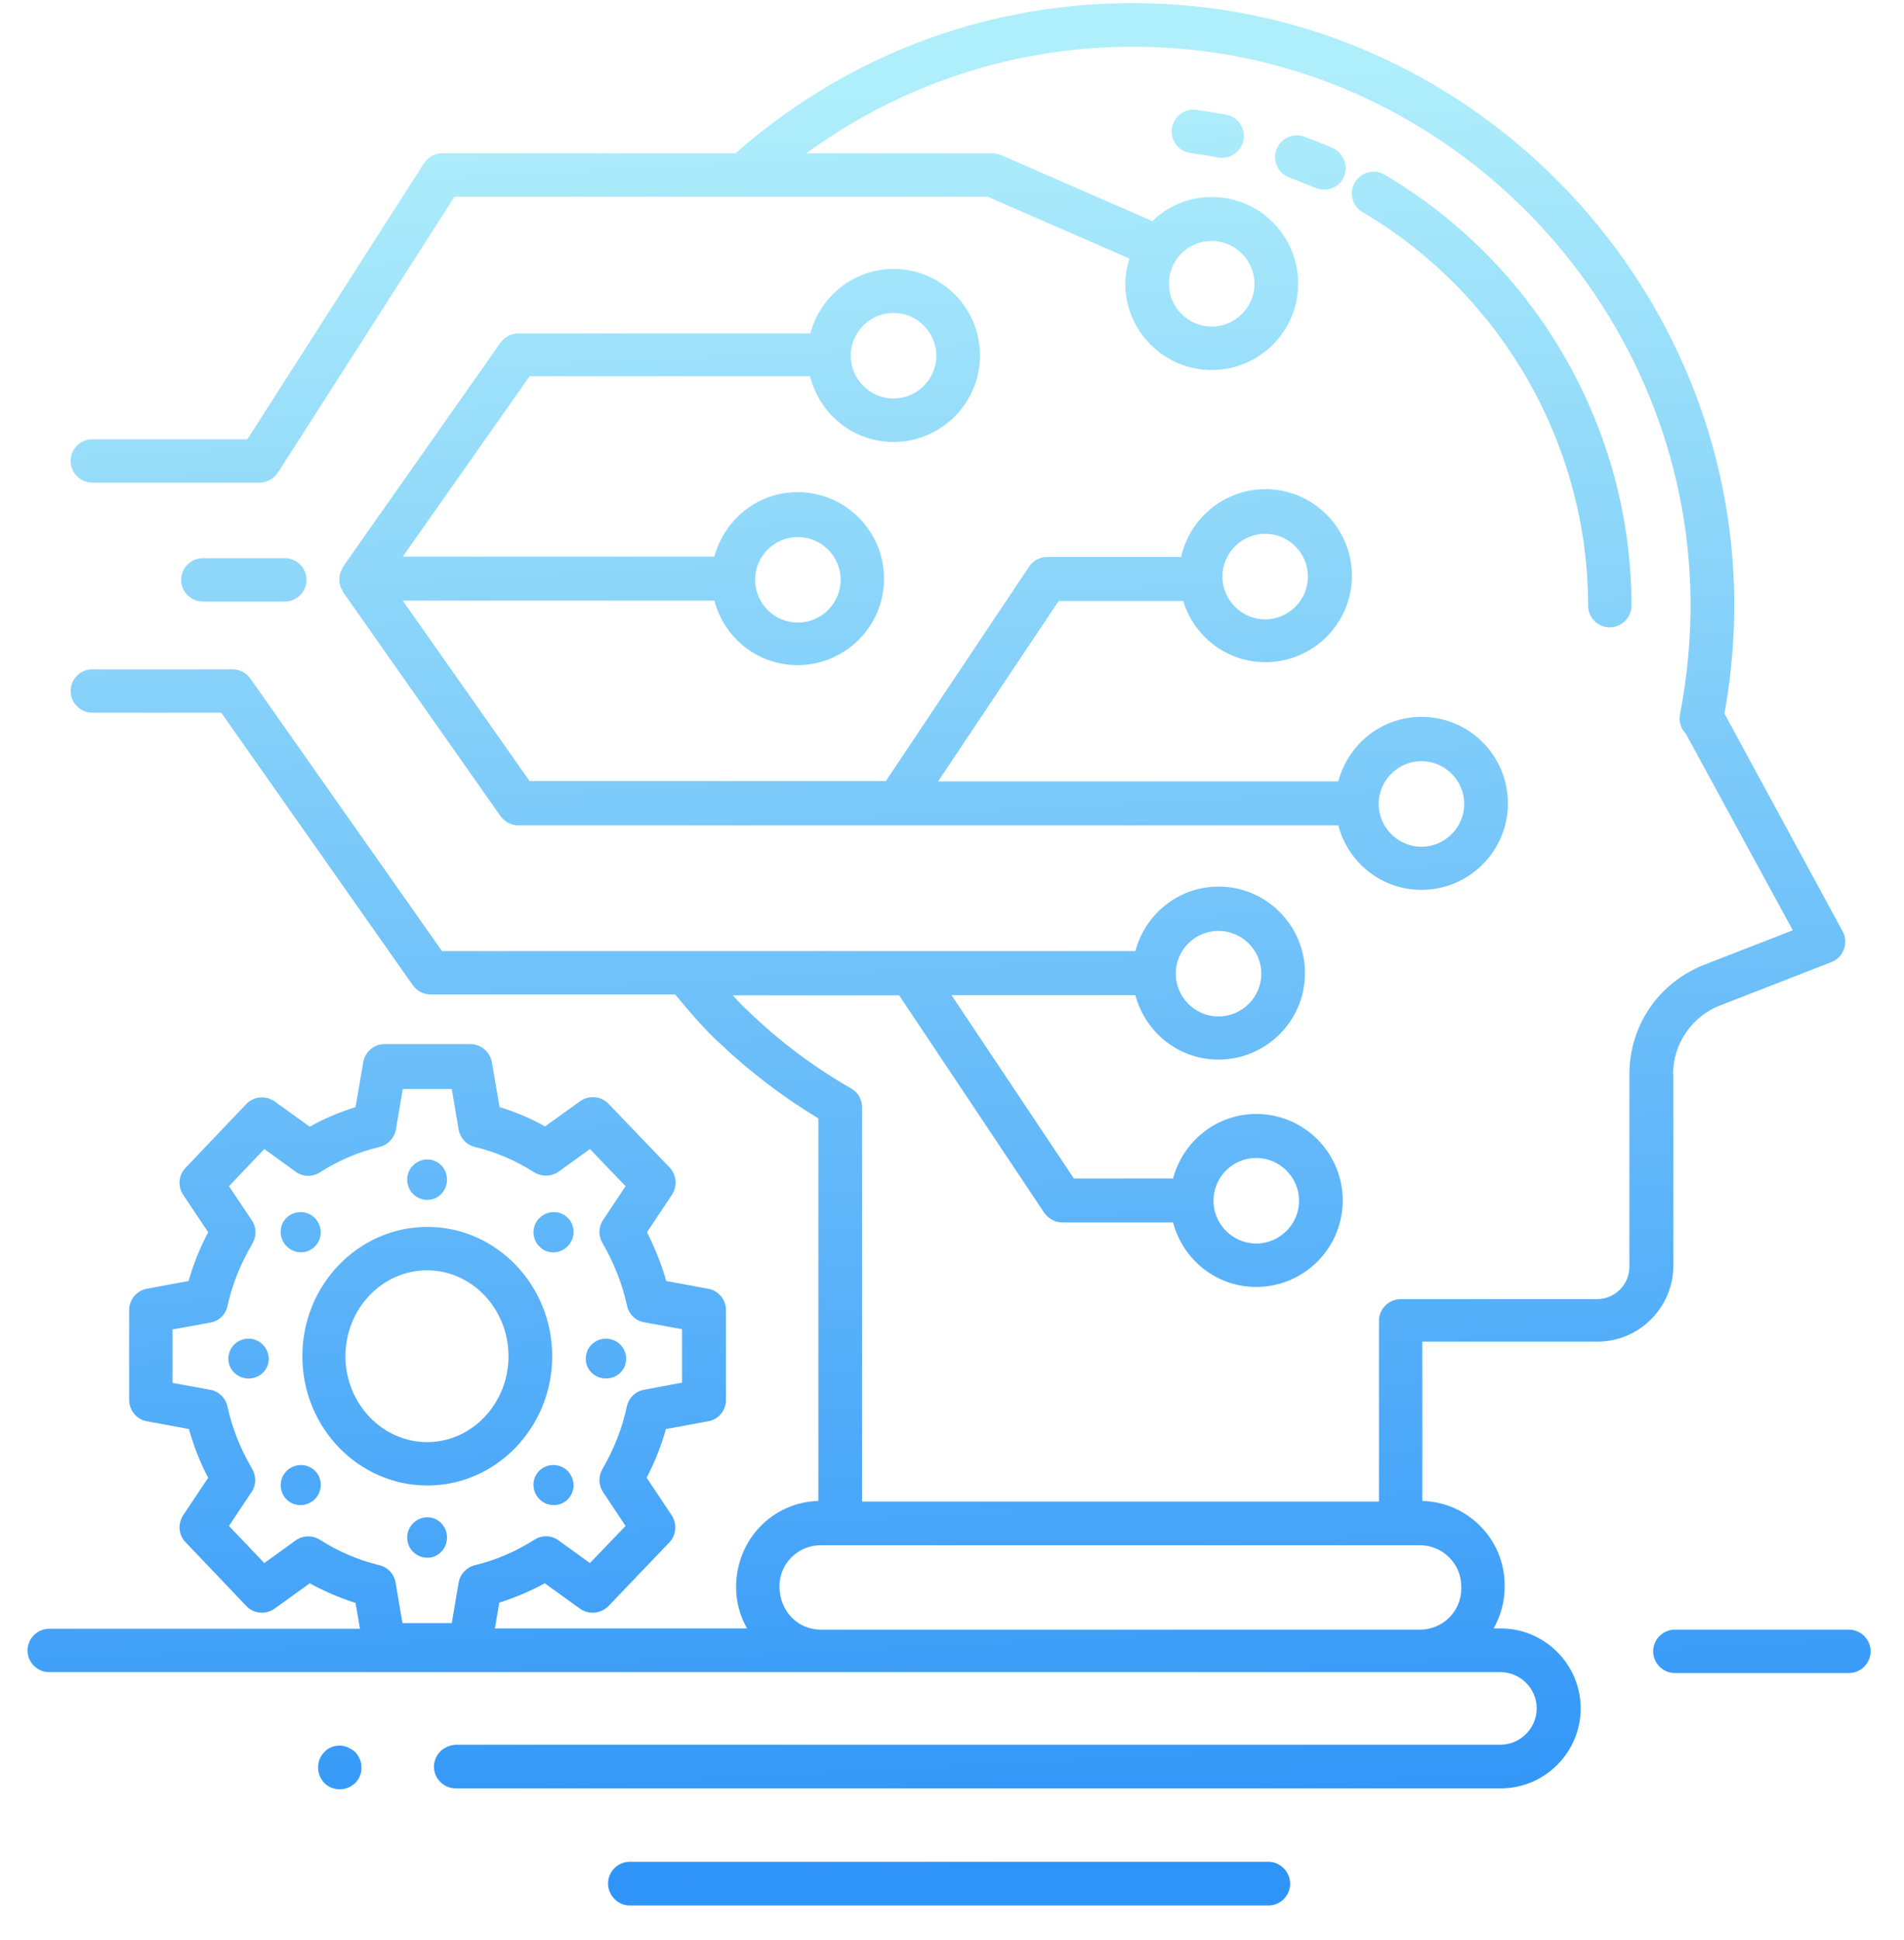 <svg width="54" height="55" viewBox="0 0 54 55" fill="none" xmlns="http://www.w3.org/2000/svg">
<path d="M47.45 30.449C47.45 29.589 47.99 28.806 48.782 28.503L51.941 27.272C52.11 27.205 52.236 27.078 52.295 26.91C52.354 26.741 52.346 26.556 52.261 26.404L48.908 20.229C49.102 19.159 49.194 18.072 49.186 16.993C49.102 8.222 42.201 0.824 33.481 0.142C28.805 -0.22 24.348 1.279 20.859 4.346H12.543C12.333 4.346 12.139 4.456 12.021 4.633L7.016 12.452H2.618C2.281 12.452 2.003 12.73 2.003 13.067C2.003 13.404 2.281 13.682 2.618 13.682H7.362C7.572 13.682 7.766 13.572 7.884 13.395L12.889 5.577H28.013L32.032 7.329C31.964 7.557 31.914 7.784 31.914 8.037C31.914 9.385 33.009 10.489 34.365 10.489C35.722 10.489 36.817 9.393 36.817 8.037C36.817 6.68 35.722 5.585 34.365 5.585C33.708 5.585 33.119 5.846 32.68 6.267L28.392 4.397C28.316 4.363 28.232 4.346 28.148 4.346H22.865C25.898 2.139 29.563 1.077 33.38 1.372C41.468 2.004 47.863 8.871 47.947 17.01C47.956 18.088 47.855 19.184 47.644 20.262C47.611 20.456 47.669 20.65 47.804 20.785L50.846 26.371L48.335 27.348C47.046 27.854 46.212 29.067 46.212 30.449V35.908C46.212 36.414 45.799 36.827 45.294 36.827H39.724C39.387 36.827 39.109 37.105 39.109 37.442V42.565H24.449V31.384C24.449 31.165 24.331 30.963 24.137 30.853C23.092 30.255 22.123 29.53 21.255 28.696C21.247 28.688 21.247 28.688 21.238 28.679C21.104 28.561 20.944 28.393 20.784 28.216H25.502L29.613 34.375C29.732 34.544 29.917 34.653 30.128 34.653H33.27C33.548 35.706 34.492 36.481 35.629 36.481C36.977 36.481 38.081 35.386 38.081 34.03C38.081 32.681 36.986 31.578 35.629 31.578C34.492 31.578 33.548 32.361 33.27 33.406H30.456L26.985 28.208H32.2C32.478 29.261 33.422 30.036 34.559 30.036C35.907 30.036 37.011 28.941 37.011 27.584C37.011 26.236 35.916 25.132 34.559 25.132C33.422 25.132 32.478 25.916 32.2 26.961H12.535L7.1 19.234C6.982 19.074 6.797 18.973 6.595 18.973H2.618C2.281 18.973 2.003 19.251 2.003 19.588C2.003 19.925 2.281 20.203 2.618 20.203H6.275L11.709 27.93C11.827 28.09 12.012 28.191 12.215 28.191H19.149C19.587 28.721 20.05 29.252 20.413 29.573C21.264 30.381 22.207 31.098 23.21 31.704V42.548C21.913 42.582 20.876 43.643 20.876 45C20.876 45.421 20.994 45.817 21.188 46.162H14.035L14.161 45.429C14.608 45.286 15.037 45.109 15.45 44.882L16.444 45.598C16.689 45.775 17.034 45.75 17.253 45.531L18.98 43.727C19.183 43.517 19.208 43.197 19.048 42.952L18.34 41.891C18.576 41.436 18.753 40.981 18.888 40.509L20.084 40.29C20.379 40.239 20.59 39.978 20.59 39.683V37.139C20.59 36.844 20.379 36.583 20.084 36.532L18.896 36.313C18.761 35.841 18.576 35.378 18.349 34.931L19.056 33.87C19.216 33.625 19.191 33.305 18.989 33.094L17.262 31.291C17.051 31.072 16.706 31.038 16.453 31.215L15.459 31.932C15.054 31.704 14.624 31.519 14.169 31.384L13.95 30.112C13.9 29.817 13.639 29.598 13.344 29.598H10.909C10.605 29.598 10.353 29.817 10.302 30.112L10.083 31.384C9.628 31.527 9.198 31.704 8.786 31.94L7.791 31.224C7.547 31.047 7.193 31.072 6.982 31.3L5.264 33.103C5.061 33.313 5.036 33.634 5.196 33.87L5.904 34.931C5.668 35.378 5.483 35.841 5.348 36.313L4.168 36.532C3.873 36.583 3.663 36.844 3.663 37.139V39.683C3.663 39.978 3.873 40.239 4.168 40.29L5.356 40.509C5.491 40.981 5.668 41.444 5.904 41.891L5.196 42.952C5.036 43.197 5.061 43.517 5.264 43.719L6.982 45.522C7.193 45.75 7.547 45.775 7.791 45.598L8.786 44.882C9.198 45.109 9.628 45.295 10.083 45.438L10.21 46.171H1.396C1.059 46.171 0.781 46.449 0.781 46.786C0.781 47.123 1.059 47.401 1.396 47.401H42.555C43.12 47.401 43.583 47.864 43.583 48.429C43.583 48.993 43.12 49.457 42.555 49.457H12.922C12.906 49.457 12.897 49.465 12.889 49.465C12.83 49.465 12.779 49.482 12.729 49.499C12.712 49.507 12.687 49.507 12.67 49.524C12.602 49.558 12.543 49.592 12.493 49.642C12.383 49.752 12.307 49.912 12.307 50.08C12.307 50.417 12.585 50.695 12.922 50.695H42.564C43.811 50.695 44.83 49.676 44.83 48.429C44.83 47.182 43.811 46.162 42.564 46.162H42.361C42.555 45.817 42.673 45.421 42.673 45V44.932C42.673 43.635 41.628 42.582 40.339 42.548V38.032H45.302C46.49 38.032 47.459 37.063 47.459 35.875V30.449H47.45ZM34.365 6.832C35.031 6.832 35.579 7.38 35.579 8.045C35.579 8.711 35.031 9.258 34.365 9.258C33.7 9.258 33.152 8.711 33.152 8.045C33.152 7.371 33.691 6.832 34.365 6.832ZM35.629 32.825C36.295 32.825 36.843 33.372 36.843 34.038C36.843 34.704 36.295 35.251 35.629 35.251C34.964 35.251 34.416 34.704 34.416 34.038C34.416 33.372 34.955 32.825 35.629 32.825ZM34.559 26.388C35.225 26.388 35.773 26.935 35.773 27.601C35.773 28.267 35.225 28.814 34.559 28.814C33.894 28.814 33.346 28.267 33.346 27.601C33.346 26.935 33.885 26.388 34.559 26.388ZM9.08 43.652C8.87 43.517 8.592 43.517 8.381 43.669L7.496 44.309L6.494 43.256L7.134 42.295C7.269 42.101 7.269 41.84 7.151 41.638C6.814 41.065 6.586 40.484 6.452 39.877C6.401 39.633 6.207 39.439 5.963 39.397L4.893 39.203V37.686L5.963 37.492C6.207 37.45 6.401 37.265 6.452 37.021C6.586 36.406 6.831 35.807 7.159 35.251C7.277 35.049 7.277 34.788 7.143 34.594L6.494 33.625L7.496 32.572L8.381 33.212C8.583 33.364 8.861 33.372 9.08 33.229C9.594 32.901 10.159 32.656 10.765 32.513C11.002 32.454 11.187 32.26 11.229 32.016L11.423 30.87H12.813L13.007 32.016C13.049 32.26 13.226 32.454 13.47 32.513C14.068 32.656 14.633 32.901 15.147 33.229C15.366 33.364 15.636 33.356 15.846 33.212L16.731 32.572L17.742 33.625L17.102 34.586C16.975 34.779 16.967 35.032 17.085 35.234C17.413 35.799 17.649 36.397 17.784 37.012C17.835 37.257 18.028 37.442 18.273 37.484L19.343 37.678V39.194L18.264 39.397C18.02 39.439 17.826 39.633 17.776 39.877C17.649 40.484 17.422 41.056 17.085 41.646C16.967 41.849 16.975 42.101 17.102 42.295L17.742 43.256L16.731 44.309L15.846 43.669C15.644 43.517 15.366 43.508 15.147 43.652C14.633 43.98 14.068 44.225 13.47 44.368C13.234 44.427 13.049 44.621 13.007 44.865L12.813 46.011H11.414L11.22 44.865C11.178 44.621 11.002 44.427 10.757 44.368C10.159 44.225 9.594 43.98 9.08 43.652ZM41.443 44.966V45.033C41.443 45.674 40.921 46.196 40.272 46.196H23.277C22.629 46.196 22.106 45.674 22.106 44.966C22.106 44.326 22.629 43.803 23.277 43.803H40.272C40.912 43.803 41.443 44.326 41.443 44.966Z" fill="url(#paint0_linear_1008_1031)"/>
<path d="M45.041 17.17C45.041 17.507 45.319 17.785 45.656 17.785C45.993 17.785 46.271 17.507 46.271 17.17C46.271 12.174 43.592 7.498 39.269 4.953C38.974 4.776 38.595 4.877 38.427 5.172C38.25 5.467 38.351 5.846 38.646 6.015C42.589 8.34 45.041 12.612 45.041 17.17Z" fill="url(#paint1_linear_1008_1031)"/>
<path d="M33.927 3.116C33.582 3.074 33.279 3.31 33.236 3.647C33.194 3.984 33.43 4.296 33.767 4.338C34.029 4.372 34.29 4.414 34.542 4.464C34.585 4.473 34.618 4.473 34.66 4.473C34.947 4.473 35.208 4.271 35.267 3.976C35.334 3.639 35.115 3.318 34.778 3.251C34.492 3.2 34.214 3.158 33.927 3.116Z" fill="url(#paint2_linear_1008_1031)"/>
<path d="M38.115 5.012C38.25 4.7 38.106 4.338 37.795 4.195C37.534 4.077 37.264 3.976 36.994 3.875C36.674 3.757 36.32 3.917 36.202 4.237C36.084 4.557 36.244 4.911 36.565 5.029C36.809 5.122 37.053 5.223 37.298 5.324C37.382 5.357 37.466 5.374 37.542 5.374C37.786 5.383 38.014 5.239 38.115 5.012Z" fill="url(#paint3_linear_1008_1031)"/>
<path d="M22.983 10.699C23.261 11.752 24.204 12.528 25.342 12.528C26.69 12.528 27.794 11.432 27.794 10.076C27.794 8.728 26.698 7.624 25.342 7.624C24.204 7.624 23.261 8.407 22.983 9.452H14.7C14.498 9.452 14.313 9.553 14.195 9.713L9.729 16.066C9.712 16.092 9.704 16.117 9.695 16.142C9.687 16.167 9.67 16.184 9.662 16.21C9.611 16.353 9.611 16.505 9.662 16.639C9.67 16.665 9.679 16.681 9.695 16.707C9.712 16.732 9.712 16.757 9.729 16.782L14.195 23.135C14.313 23.296 14.498 23.397 14.7 23.397H37.955C38.233 24.45 39.176 25.225 40.314 25.225C41.662 25.225 42.766 24.13 42.766 22.773C42.766 21.417 41.67 20.321 40.314 20.321C39.176 20.321 38.233 21.105 37.955 22.15H26.606L30.026 17.035H33.557C33.86 18.038 34.787 18.771 35.891 18.771C37.239 18.771 38.342 17.676 38.342 16.319C38.342 14.971 37.247 13.867 35.891 13.867C34.719 13.867 33.742 14.693 33.498 15.788H29.698C29.487 15.788 29.302 15.889 29.184 16.066L25.123 22.141H15.02L11.423 17.027H20.261C20.539 18.08 21.483 18.855 22.62 18.855C23.968 18.855 25.072 17.76 25.072 16.403C25.072 15.055 23.977 13.951 22.62 13.951C21.483 13.951 20.539 14.735 20.261 15.78H11.423L15.02 10.665H22.983V10.699ZM25.342 8.871C26.007 8.871 26.555 9.419 26.555 10.084C26.555 10.75 26.007 11.297 25.342 11.297C24.676 11.297 24.128 10.75 24.128 10.084C24.128 9.419 24.668 8.871 25.342 8.871ZM35.882 15.131C36.548 15.131 37.095 15.679 37.095 16.344C37.095 17.01 36.548 17.558 35.882 17.558C35.217 17.558 34.669 17.01 34.669 16.344C34.669 15.679 35.217 15.131 35.882 15.131ZM40.314 21.577C40.98 21.577 41.527 22.124 41.527 22.79C41.527 23.456 40.98 24.003 40.314 24.003C39.648 24.003 39.101 23.456 39.101 22.79C39.101 22.124 39.648 21.577 40.314 21.577ZM22.629 15.224C23.294 15.224 23.842 15.771 23.842 16.437C23.842 17.103 23.294 17.65 22.629 17.65C21.963 17.65 21.416 17.103 21.416 16.437C21.416 15.771 21.955 15.224 22.629 15.224Z" fill="url(#paint4_linear_1008_1031)"/>
<path d="M8.078 17.052C8.415 17.052 8.693 16.774 8.693 16.437C8.693 16.1 8.415 15.822 8.078 15.822H5.752C5.415 15.822 5.137 16.1 5.137 16.437C5.137 16.774 5.415 17.052 5.752 17.052H8.078Z" fill="url(#paint5_linear_1008_1031)"/>
<path d="M15.661 38.445C15.661 36.422 14.068 34.779 12.122 34.779C10.167 34.779 8.575 36.422 8.575 38.445C8.575 40.467 10.167 42.11 12.122 42.11C14.068 42.11 15.661 40.467 15.661 38.445ZM9.797 38.445C9.797 37.105 10.833 36.01 12.114 36.01C13.386 36.01 14.422 37.105 14.422 38.445C14.422 39.784 13.386 40.88 12.114 40.88C10.841 40.88 9.797 39.784 9.797 38.445Z" fill="url(#paint6_linear_1008_1031)"/>
<path d="M8.929 35.336C9.156 35.108 9.148 34.754 8.929 34.527C8.71 34.308 8.347 34.299 8.12 34.527C7.901 34.746 7.909 35.108 8.128 35.327C8.356 35.555 8.71 35.555 8.929 35.336Z" fill="url(#paint7_linear_1008_1031)"/>
<path d="M15.29 41.697C15.071 41.916 15.079 42.278 15.299 42.497C15.518 42.716 15.88 42.725 16.099 42.506C16.326 42.278 16.318 41.924 16.099 41.697C15.88 41.478 15.518 41.469 15.29 41.697Z" fill="url(#paint8_linear_1008_1031)"/>
<path d="M7.05 37.947C6.738 37.947 6.477 38.192 6.477 38.52C6.477 38.832 6.738 39.077 7.05 39.077C7.362 39.077 7.623 38.832 7.623 38.52C7.614 38.2 7.362 37.947 7.05 37.947Z" fill="url(#paint9_linear_1008_1031)"/>
<path d="M17.186 39.077C17.498 39.077 17.759 38.832 17.759 38.52C17.759 38.2 17.498 37.947 17.186 37.947C16.874 37.947 16.613 38.192 16.613 38.52C16.613 38.832 16.874 39.077 17.186 39.077Z" fill="url(#paint10_linear_1008_1031)"/>
<path d="M8.128 41.697C7.909 41.916 7.901 42.278 8.128 42.506C8.347 42.725 8.71 42.716 8.929 42.497C9.148 42.278 9.156 41.916 8.937 41.697C8.71 41.469 8.356 41.478 8.128 41.697Z" fill="url(#paint11_linear_1008_1031)"/>
<path d="M16.099 35.327C16.318 35.108 16.326 34.746 16.107 34.527C15.88 34.299 15.526 34.308 15.299 34.527C15.079 34.746 15.071 35.108 15.299 35.336C15.518 35.563 15.88 35.555 16.099 35.327Z" fill="url(#paint12_linear_1008_1031)"/>
<path d="M12.122 43.011C11.802 43.011 11.549 43.273 11.549 43.584C11.549 43.896 11.793 44.157 12.122 44.157C12.434 44.157 12.678 43.896 12.678 43.584C12.678 43.273 12.434 43.011 12.122 43.011Z" fill="url(#paint13_linear_1008_1031)"/>
<path d="M12.122 34.013C12.434 34.013 12.678 33.752 12.678 33.44C12.678 33.128 12.434 32.867 12.122 32.867C11.802 32.867 11.549 33.128 11.549 33.44C11.549 33.76 11.802 34.013 12.122 34.013Z" fill="url(#paint14_linear_1008_1031)"/>
<path d="M35.975 52.776H17.86C17.523 52.776 17.245 53.054 17.245 53.392C17.245 53.729 17.523 54.015 17.86 54.015H35.975C36.312 54.015 36.59 53.737 36.59 53.4C36.59 53.063 36.312 52.776 35.975 52.776Z" fill="url(#paint15_linear_1008_1031)"/>
<path d="M52.438 46.196H47.501C47.164 46.196 46.886 46.474 46.886 46.811C46.886 47.148 47.164 47.426 47.501 47.426H52.438C52.775 47.426 53.053 47.148 53.053 46.811C53.053 46.474 52.775 46.196 52.438 46.196Z" fill="url(#paint16_linear_1008_1031)"/>
<path d="M9.864 49.533C9.637 49.432 9.358 49.49 9.198 49.667C9.08 49.785 9.021 49.937 9.021 50.106C9.021 50.274 9.089 50.426 9.198 50.544C9.316 50.662 9.468 50.721 9.637 50.721C9.805 50.721 9.957 50.653 10.075 50.544C10.193 50.426 10.252 50.274 10.252 50.106C10.252 49.937 10.184 49.785 10.075 49.667C10.007 49.608 9.94 49.566 9.864 49.533Z" fill="url(#paint17_linear_1008_1031)"/>
<defs>
<linearGradient id="paint0_linear_1008_1031" x1="4.964" y1="3.582" x2="7.457" y2="54.008" gradientUnits="userSpaceOnUse">
<stop stop-color="#AFEEFB"/>
<stop offset="1" stop-color="#2F94F8"/>
</linearGradient>
<linearGradient id="paint1_linear_1008_1031" x1="4.964" y1="3.582" x2="7.457" y2="54.008" gradientUnits="userSpaceOnUse">
<stop stop-color="#AFEEFB"/>
<stop offset="1" stop-color="#2F94F8"/>
</linearGradient>
<linearGradient id="paint2_linear_1008_1031" x1="4.964" y1="3.582" x2="7.457" y2="54.008" gradientUnits="userSpaceOnUse">
<stop stop-color="#AFEEFB"/>
<stop offset="1" stop-color="#2F94F8"/>
</linearGradient>
<linearGradient id="paint3_linear_1008_1031" x1="4.964" y1="3.582" x2="7.457" y2="54.008" gradientUnits="userSpaceOnUse">
<stop stop-color="#AFEEFB"/>
<stop offset="1" stop-color="#2F94F8"/>
</linearGradient>
<linearGradient id="paint4_linear_1008_1031" x1="4.964" y1="3.582" x2="7.457" y2="54.008" gradientUnits="userSpaceOnUse">
<stop stop-color="#AFEEFB"/>
<stop offset="1" stop-color="#2F94F8"/>
</linearGradient>
<linearGradient id="paint5_linear_1008_1031" x1="4.964" y1="3.582" x2="7.457" y2="54.008" gradientUnits="userSpaceOnUse">
<stop stop-color="#AFEEFB"/>
<stop offset="1" stop-color="#2F94F8"/>
</linearGradient>
<linearGradient id="paint6_linear_1008_1031" x1="4.964" y1="3.582" x2="7.457" y2="54.008" gradientUnits="userSpaceOnUse">
<stop stop-color="#AFEEFB"/>
<stop offset="1" stop-color="#2F94F8"/>
</linearGradient>
<linearGradient id="paint7_linear_1008_1031" x1="4.964" y1="3.582" x2="7.457" y2="54.008" gradientUnits="userSpaceOnUse">
<stop stop-color="#AFEEFB"/>
<stop offset="1" stop-color="#2F94F8"/>
</linearGradient>
<linearGradient id="paint8_linear_1008_1031" x1="4.964" y1="3.582" x2="7.457" y2="54.008" gradientUnits="userSpaceOnUse">
<stop stop-color="#AFEEFB"/>
<stop offset="1" stop-color="#2F94F8"/>
</linearGradient>
<linearGradient id="paint9_linear_1008_1031" x1="4.964" y1="3.582" x2="7.457" y2="54.008" gradientUnits="userSpaceOnUse">
<stop stop-color="#AFEEFB"/>
<stop offset="1" stop-color="#2F94F8"/>
</linearGradient>
<linearGradient id="paint10_linear_1008_1031" x1="4.964" y1="3.582" x2="7.457" y2="54.008" gradientUnits="userSpaceOnUse">
<stop stop-color="#AFEEFB"/>
<stop offset="1" stop-color="#2F94F8"/>
</linearGradient>
<linearGradient id="paint11_linear_1008_1031" x1="4.964" y1="3.582" x2="7.457" y2="54.008" gradientUnits="userSpaceOnUse">
<stop stop-color="#AFEEFB"/>
<stop offset="1" stop-color="#2F94F8"/>
</linearGradient>
<linearGradient id="paint12_linear_1008_1031" x1="4.964" y1="3.582" x2="7.457" y2="54.008" gradientUnits="userSpaceOnUse">
<stop stop-color="#AFEEFB"/>
<stop offset="1" stop-color="#2F94F8"/>
</linearGradient>
<linearGradient id="paint13_linear_1008_1031" x1="4.964" y1="3.582" x2="7.457" y2="54.008" gradientUnits="userSpaceOnUse">
<stop stop-color="#AFEEFB"/>
<stop offset="1" stop-color="#2F94F8"/>
</linearGradient>
<linearGradient id="paint14_linear_1008_1031" x1="4.964" y1="3.582" x2="7.457" y2="54.008" gradientUnits="userSpaceOnUse">
<stop stop-color="#AFEEFB"/>
<stop offset="1" stop-color="#2F94F8"/>
</linearGradient>
<linearGradient id="paint15_linear_1008_1031" x1="4.964" y1="3.582" x2="7.457" y2="54.008" gradientUnits="userSpaceOnUse">
<stop stop-color="#AFEEFB"/>
<stop offset="1" stop-color="#2F94F8"/>
</linearGradient>
<linearGradient id="paint16_linear_1008_1031" x1="4.964" y1="3.582" x2="7.457" y2="54.008" gradientUnits="userSpaceOnUse">
<stop stop-color="#AFEEFB"/>
<stop offset="1" stop-color="#2F94F8"/>
</linearGradient>
<linearGradient id="paint17_linear_1008_1031" x1="4.964" y1="3.582" x2="7.457" y2="54.008" gradientUnits="userSpaceOnUse">
<stop stop-color="#AFEEFB"/>
<stop offset="1" stop-color="#2F94F8"/>
</linearGradient>
</defs>
</svg>
